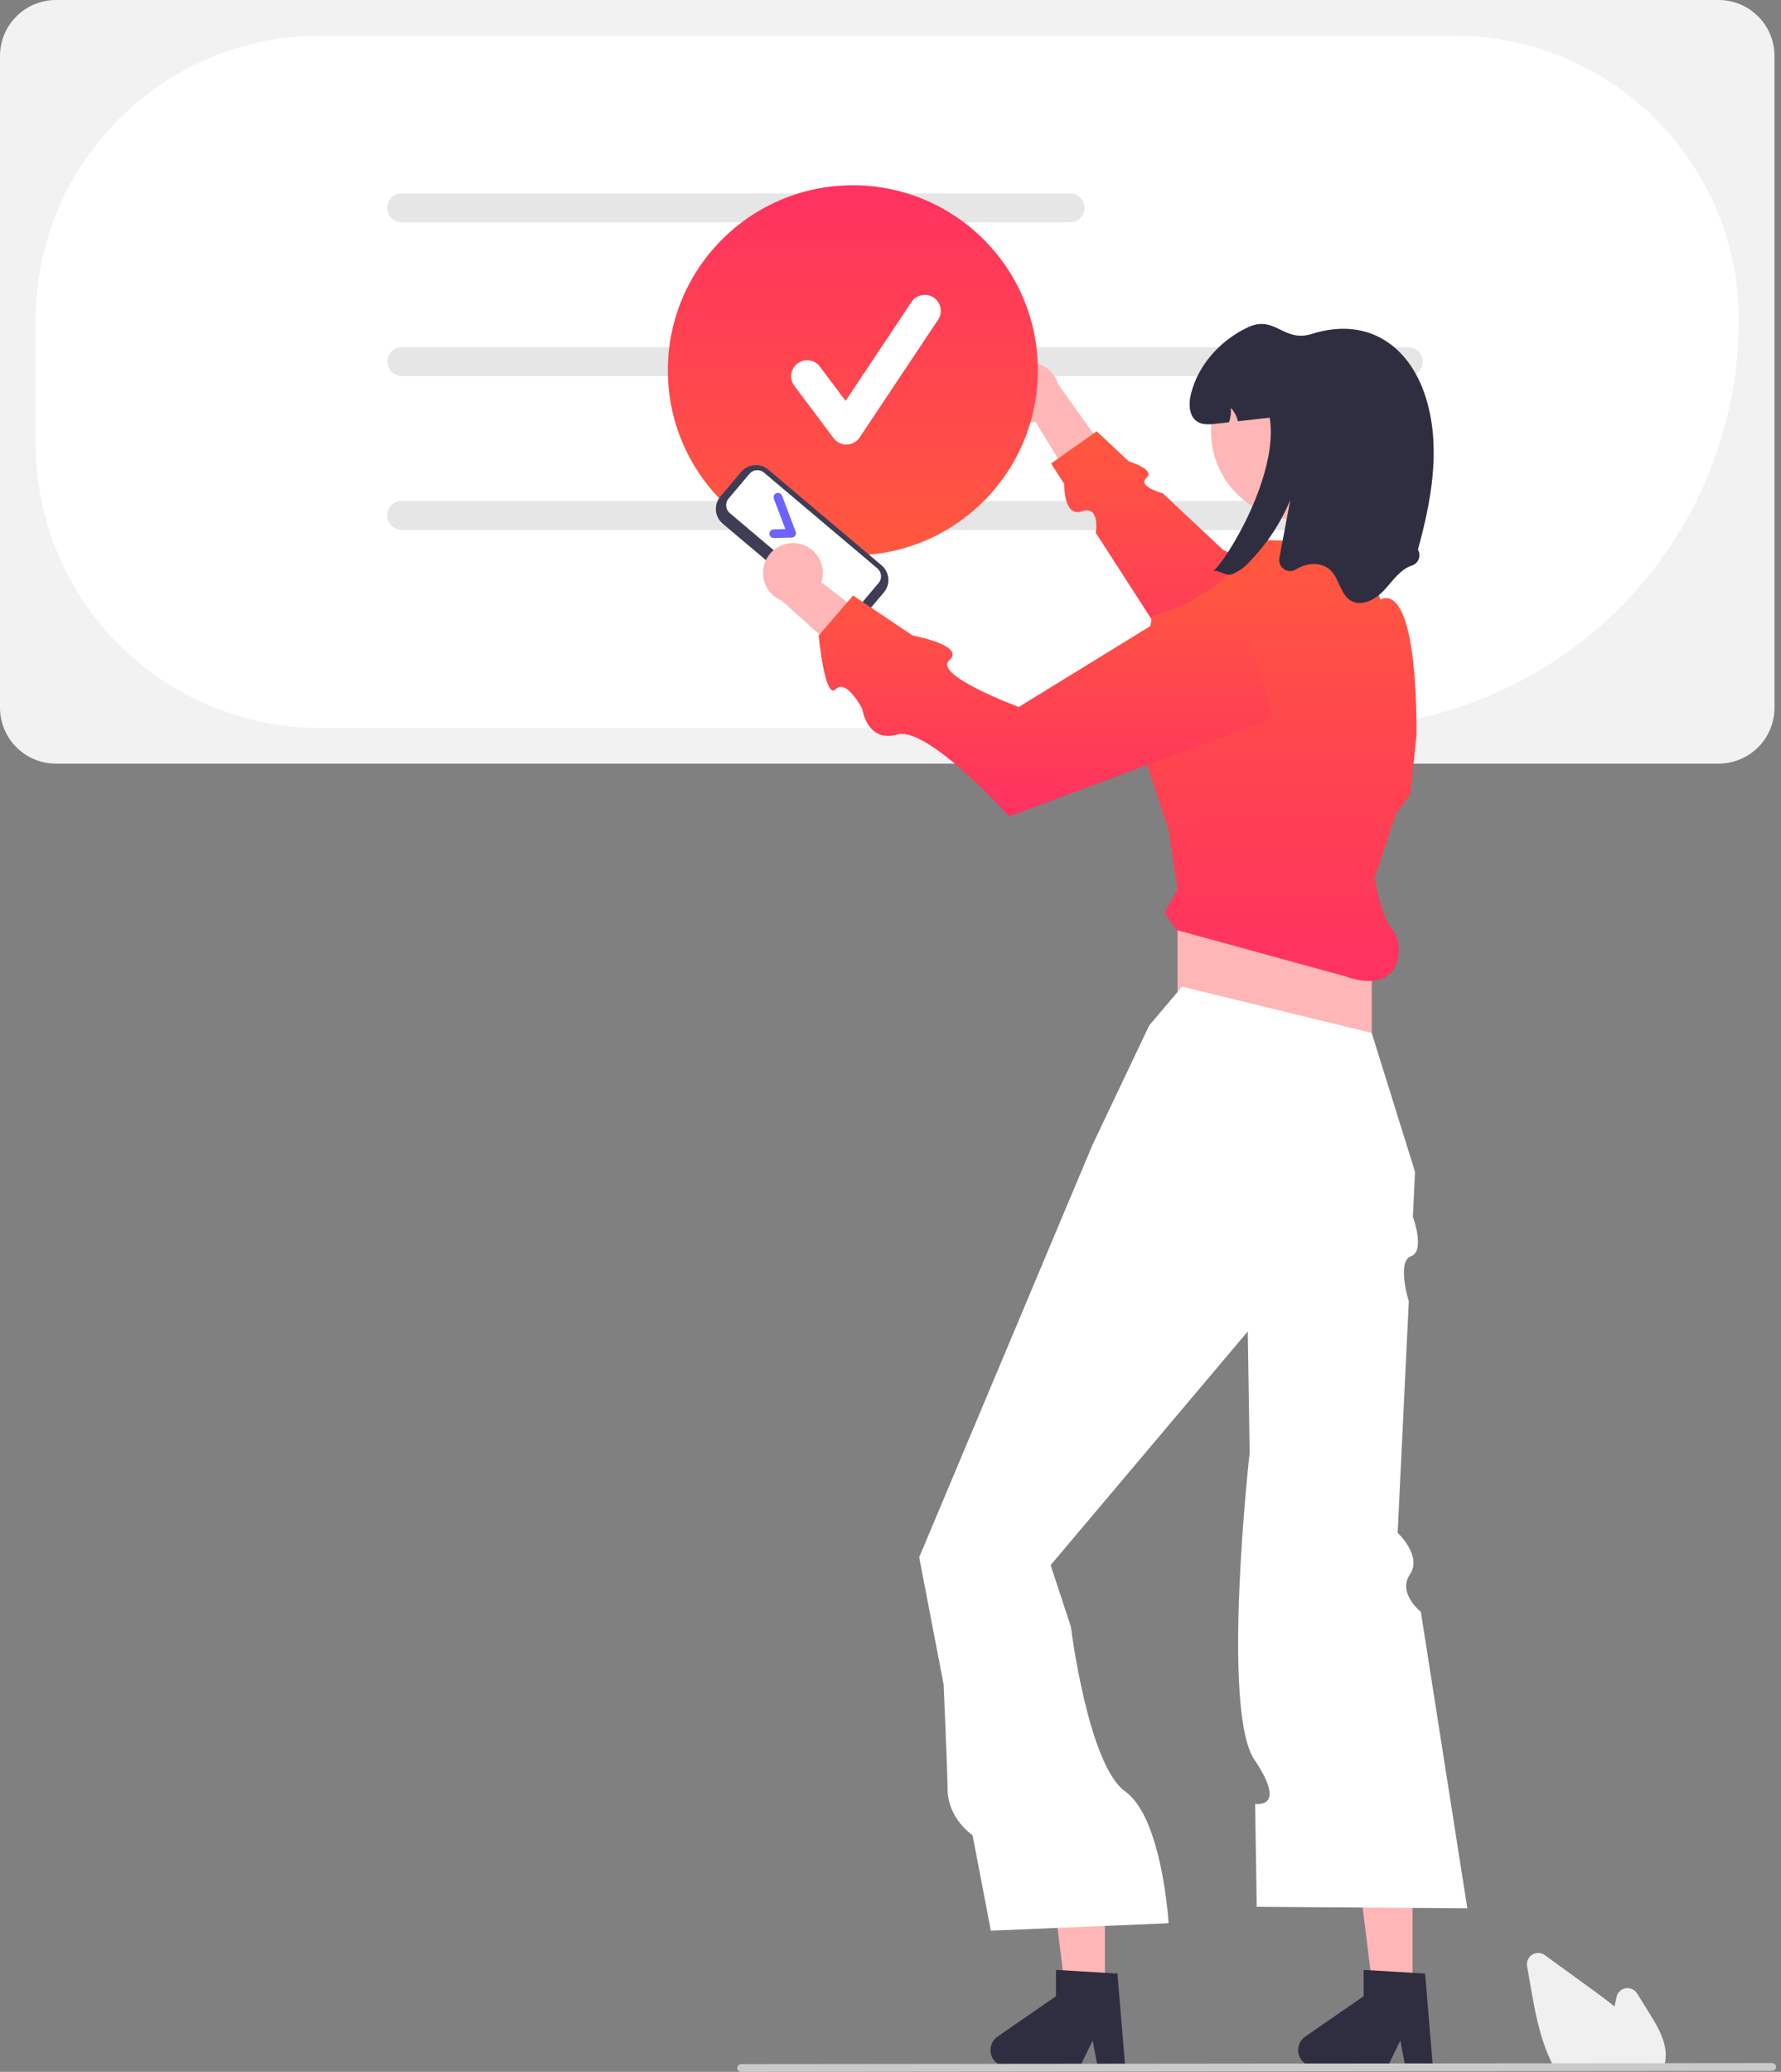 <svg width="282" height="328" viewBox="0 0 282 328" fill="none" xmlns="http://www.w3.org/2000/svg">
<rect x="0" y="0" width="282" height="328" fill="#808080" stroke="none"/>
<g clip-path="url(#clip0_20_9034)">
<path d="M272.123 120.892H8.848C6.502 120.889 4.253 119.956 2.595 118.298C0.936 116.639 0.003 114.39 0 112.044V8.848C0.003 6.502 0.936 4.253 2.595 2.595C4.253 0.936 6.502 0.003 8.848 0H272.123C274.468 0.003 276.717 0.936 278.376 2.595C280.035 4.253 280.968 6.502 280.971 8.848V112.044C280.968 114.39 280.035 116.639 278.376 118.298C276.717 119.956 274.468 120.889 272.123 120.892Z" fill="#F2F2F2"/>
<path d="M210.721 115.249H50.639C38.71 115.235 27.273 110.491 18.838 102.055C10.403 93.62 5.658 82.184 5.645 70.255V50.642C5.658 38.713 10.403 27.276 18.838 18.841C27.273 10.406 38.71 5.661 50.639 5.648H230.333C242.262 5.661 253.699 10.406 262.134 18.841C270.569 27.276 275.314 38.713 275.328 50.642C275.308 67.771 268.495 84.193 256.383 96.305C244.271 108.417 227.85 115.229 210.721 115.249Z" fill="white"/>
<path d="M169.426 35.189H63.61C63.005 35.189 62.424 34.949 61.996 34.521C61.569 34.093 61.328 33.513 61.328 32.907C61.328 32.302 61.569 31.722 61.996 31.294C62.424 30.866 63.005 30.625 63.61 30.625H169.426C170.031 30.625 170.612 30.866 171.04 31.294C171.468 31.722 171.708 32.302 171.708 32.907C171.708 33.513 171.468 34.093 171.04 34.521C170.612 34.949 170.031 35.189 169.426 35.189Z" fill="#E6E6E6"/>
<path d="M222.992 59.536H63.61C63.005 59.536 62.424 59.296 61.996 58.868C61.569 58.44 61.328 57.859 61.328 57.254C61.328 56.649 61.569 56.069 61.996 55.641C62.424 55.213 63.005 54.972 63.61 54.972H222.992C223.598 54.972 224.178 55.213 224.606 55.641C225.034 56.069 225.274 56.649 225.274 57.254C225.274 57.859 225.034 58.44 224.606 58.868C224.178 59.296 223.598 59.536 222.992 59.536Z" fill="#E6E6E6"/>
<path d="M222.992 83.883H63.61C63.005 83.883 62.424 83.642 61.996 83.214C61.569 82.786 61.328 82.206 61.328 81.601C61.328 80.996 61.569 80.415 61.996 79.987C62.424 79.559 63.005 79.319 63.61 79.319H222.992C223.598 79.319 224.178 79.559 224.606 79.987C225.034 80.415 225.274 80.996 225.274 81.601C225.274 82.206 225.034 82.786 224.606 83.214C224.178 83.642 223.598 83.883 222.992 83.883Z" fill="#E6E6E6"/>
<path d="M222.992 83.883H63.61C63.005 83.883 62.424 83.642 61.996 83.214C61.569 82.786 61.328 82.206 61.328 81.601C61.328 80.996 61.569 80.415 61.996 79.987C62.424 79.559 63.005 79.319 63.61 79.319H222.992C223.598 79.319 224.178 79.559 224.606 79.987C225.034 80.415 225.274 80.996 225.274 81.601C225.274 82.206 225.034 82.786 224.606 83.214C224.178 83.642 223.598 83.883 222.992 83.883Z" fill="#E6E6E6"/>
<path d="M158.26 62.33C158.285 63.018 158.461 63.691 158.775 64.303C159.089 64.915 159.533 65.451 160.076 65.873C160.619 66.295 161.249 66.593 161.919 66.745C162.59 66.897 163.286 66.901 163.958 66.755L172.661 81.031L176.364 73.172L167.533 60.82C167.213 59.707 166.496 58.75 165.518 58.13C164.54 57.51 163.368 57.27 162.225 57.457C161.082 57.643 160.047 58.242 159.317 59.14C158.586 60.038 158.21 61.173 158.26 62.33Z" fill="#FFB6B6"/>
<path d="M223.566 103.246L193.576 86.978L184.116 78.103C184.116 78.103 180.004 77.002 181.518 75.665C183.031 74.328 178.718 73.038 178.718 73.038L173.64 68.274L166.424 73.38L168.512 76.617C168.512 76.617 168.368 81.976 171.304 80.945C174.24 79.914 173.506 84.359 173.506 84.359L191.03 111.522L223.566 103.246Z" fill="url(#paint0_linear_20_9034)"/>
<path d="M135.038 87.919C151.216 87.919 164.332 74.804 164.332 58.626C164.332 42.448 151.216 29.333 135.038 29.333C118.86 29.333 105.745 42.448 105.745 58.626C105.745 74.804 118.86 87.919 135.038 87.919Z" fill="url(#paint1_linear_20_9034)"/>
<path d="M223.659 316.611H217.568L214.669 293.118H223.659V316.611Z" fill="#FFB6B6"/>
<path d="M226.873 327.164H222.506L221.726 323.04L219.729 327.164H208.144C207.589 327.164 207.048 326.987 206.601 326.658C206.153 326.329 205.823 325.865 205.658 325.335C205.493 324.805 205.501 324.236 205.682 323.711C205.863 323.186 206.207 322.733 206.664 322.417L215.916 316.028V311.859L225.647 312.439L226.873 327.164Z" fill="#2F2E41"/>
<path d="M174.945 316.611H168.854L165.955 293.118H174.945V316.611Z" fill="#FFB6B6"/>
<path d="M178.159 327.164H173.791L173.012 323.04L171.015 327.164H159.43C158.874 327.164 158.334 326.987 157.886 326.658C157.439 326.329 157.109 325.865 156.943 325.335C156.778 324.805 156.787 324.236 156.968 323.711C157.149 323.186 157.493 322.733 157.95 322.417L167.201 316.028V311.859L176.932 312.439L178.159 327.164Z" fill="#2F2E41"/>
<path d="M217.196 138.934H186.454V173.933H217.196V138.934Z" fill="#FFB6B6"/>
<path d="M187.163 156.197L181.961 162.346L172.975 181.264L150.332 235.138L145.543 246.532L149.41 266.673C149.41 266.673 150.036 280.863 150.036 283.186C150.036 287.915 153.992 290.536 153.992 290.536L156.894 305.651L185.035 304.469C185.035 304.469 184.053 287.808 178.159 283.605C172.265 279.402 169.556 257.499 169.556 257.499L166.353 247.781L197.568 210.779L197.77 223.713L197.867 229.974C197.867 229.974 193.296 270.692 198.625 278.594C203.953 286.497 198.733 285.567 198.733 285.567L198.987 301.868L232.331 302.104L224.974 255.174C224.974 255.174 221.239 252.225 223.238 249.26C225.236 246.295 221.301 242.664 221.301 242.664L223.066 206.027C223.066 206.027 221.112 199.699 223.41 198.876C225.709 198.054 223.712 192.612 223.712 192.612L224.054 185.521L217.196 163.528L187.163 156.197Z" fill="white"/>
<path d="M217.669 138.934L220.98 129.002L223.345 125.692L224.29 116.233C224.29 90.693 218.594 94.946 218.594 94.946L215.304 85.963L200.17 85.49L190.474 94.713L182.434 97.551L179.285 113.91L185.035 131.367L186.454 140.826C183.747 145.823 183.976 143.46 186.218 147.211L212.94 154.542C222.399 157.853 222.399 149.339 220.502 147.211C218.605 145.083 217.669 138.934 217.669 138.934Z" fill="url(#paint2_linear_20_9034)"/>
<path d="M205.782 82.316C213.53 82.316 219.812 76.034 219.812 68.285C219.812 60.537 213.53 54.255 205.782 54.255C198.033 54.255 191.751 60.537 191.751 68.285C191.751 76.034 198.033 82.316 205.782 82.316Z" fill="#FFB6B6"/>
<path d="M224.513 87.013C224.645 87.236 224.725 87.486 224.747 87.745C224.769 88.003 224.733 88.263 224.64 88.505C224.548 88.748 224.402 88.966 224.214 89.144C224.026 89.322 223.799 89.456 223.552 89.534C221.67 90.159 220.511 91.979 219.159 93.436C217.811 94.888 215.64 96.094 213.918 95.106C212.201 94.122 212.083 91.611 210.646 90.248C209.246 88.924 206.919 89.085 205.273 90.092L205.223 90.123C204.939 90.308 204.607 90.406 204.268 90.404C203.929 90.403 203.598 90.302 203.315 90.114C203.033 89.926 202.812 89.66 202.679 89.347C202.547 89.035 202.508 88.691 202.569 88.358C203.146 85.29 203.722 82.224 204.298 79.158C202.785 82.804 200.587 86.127 197.824 88.948C197.063 89.826 196.098 90.505 195.014 90.925C194.031 91.237 193.075 90.22 192.12 90.404C194.494 88.328 202.478 75.019 201.049 66.123C199.37 66.312 197.691 66.501 196.012 66.69C195.831 65.896 195.442 65.163 194.887 64.567C194.954 65.34 194.856 66.119 194.598 66.851C193.898 66.932 193.193 67.007 192.493 67.088C191.519 67.197 190.46 67.291 189.623 66.78C188.227 65.929 188.185 63.914 188.582 62.325C189.746 57.704 193.274 53.84 197.592 51.816C201.91 49.797 203.187 54.294 207.737 52.856C216.723 50.019 223.609 54.871 226.035 63.876C228.074 71.43 226.594 79.446 224.513 87.013Z" fill="#2F2E41"/>
<path d="M263.355 327.469H246.175L246.101 327.335C245.881 326.937 245.669 326.515 245.471 326.081C243.702 322.293 242.954 317.96 242.294 314.137L241.797 311.255C241.736 310.906 241.782 310.547 241.927 310.224C242.072 309.901 242.31 309.629 242.611 309.442C242.912 309.255 243.261 309.162 243.615 309.175C243.969 309.188 244.311 309.306 244.597 309.515C247.208 311.414 249.82 313.312 252.433 315.208C253.422 315.928 254.552 316.761 255.634 317.662C255.739 317.155 255.848 316.646 255.957 316.145C256.032 315.798 256.209 315.483 256.465 315.237C256.721 314.992 257.044 314.829 257.394 314.769C257.743 314.708 258.102 314.754 258.425 314.899C258.749 315.043 259.021 315.282 259.209 315.583L261.219 318.812C262.685 321.17 263.979 323.494 263.715 326.001C263.716 326.031 263.714 326.062 263.708 326.092C263.655 326.504 263.558 326.908 263.416 327.299L263.355 327.469Z" fill="#F0F0F0"/>
<path d="M280.598 327.841L117.345 328C117.183 327.999 117.027 327.934 116.912 327.818C116.797 327.703 116.732 327.547 116.732 327.384C116.732 327.221 116.797 327.064 116.912 326.949C117.027 326.833 117.183 326.768 117.345 326.767L280.598 326.608C280.761 326.609 280.917 326.674 281.032 326.79C281.147 326.905 281.212 327.062 281.212 327.225C281.212 327.387 281.147 327.544 281.032 327.659C280.917 327.775 280.761 327.84 280.598 327.841Z" fill="#CACACA"/>
<path d="M132.375 98.053L114.418 82.888C113.804 82.368 113.422 81.627 113.354 80.825C113.287 80.024 113.54 79.229 114.058 78.614L117.363 74.7C117.882 74.086 118.624 73.704 119.426 73.636C120.227 73.568 121.022 73.822 121.637 74.34L139.594 89.504C140.208 90.024 140.591 90.766 140.658 91.567C140.726 92.368 140.473 93.164 139.955 93.779L136.65 97.692C136.13 98.306 135.388 98.689 134.587 98.756C133.786 98.824 132.99 98.571 132.375 98.053Z" fill="#3F3D56"/>
<path d="M115.361 78.929C115.081 79.261 114.945 79.689 114.981 80.121C115.018 80.553 115.224 80.953 115.555 81.233L133.512 96.397C133.843 96.677 134.272 96.813 134.704 96.776C135.135 96.74 135.535 96.534 135.815 96.203L139.12 92.29C139.399 91.958 139.536 91.529 139.499 91.098C139.463 90.666 139.257 90.266 138.926 89.986L120.969 74.822C120.637 74.542 120.209 74.406 119.777 74.442C119.345 74.479 118.946 74.685 118.666 75.016L115.361 78.929Z" fill="white"/>
<path d="M125.902 84.824C125.84 84.912 125.758 84.983 125.664 85.033C125.569 85.083 125.464 85.111 125.357 85.113L122.535 85.178C122.444 85.18 122.354 85.164 122.27 85.131C122.185 85.099 122.108 85.05 122.042 84.987C121.977 84.924 121.924 84.849 121.888 84.766C121.851 84.683 121.831 84.594 121.829 84.504C121.827 84.413 121.843 84.323 121.876 84.238C121.908 84.154 121.957 84.076 122.02 84.011C122.083 83.945 122.158 83.893 122.241 83.856C122.323 83.82 122.413 83.8 122.503 83.797L124.349 83.755L122.531 78.959C122.467 78.787 122.473 78.598 122.548 78.431C122.624 78.265 122.762 78.135 122.933 78.07C123.104 78.005 123.294 78.011 123.46 78.086C123.627 78.16 123.758 78.298 123.823 78.469L125.986 84.178C126.025 84.281 126.039 84.393 126.027 84.502C126.014 84.612 125.975 84.717 125.913 84.809L125.902 84.824Z" fill="#6C63FF"/>
<path d="M126.265 86.03C126.945 86.13 127.595 86.378 128.17 86.756C128.744 87.135 129.228 87.634 129.589 88.22C129.949 88.806 130.176 89.464 130.255 90.147C130.333 90.831 130.261 91.523 130.043 92.175L143.289 102.378L135.073 105.206L123.755 95.083C122.683 94.644 121.809 93.828 121.3 92.788C120.79 91.748 120.679 90.558 120.988 89.442C121.298 88.326 122.006 87.362 122.978 86.733C123.951 86.104 125.12 85.854 126.265 86.03Z" fill="#FFB6B6"/>
<path d="M195.223 91.075L161.311 111.925C161.311 111.925 147.637 106.866 150.31 104.524C152.982 102.182 144.475 100.599 144.475 100.599L135.077 94.277L129.624 100.614C129.624 100.614 130.618 110.908 132.309 109.126C133.999 107.343 136.526 112.212 136.526 112.212C136.526 112.212 137.273 117.649 142.086 116.281C146.898 114.913 159.812 129.254 159.812 129.254L201.548 113.688L195.223 91.075Z" fill="url(#paint3_linear_20_9034)"/>
<path d="M134.008 70.377C133.615 70.377 133.227 70.285 132.876 70.109C132.524 69.934 132.218 69.678 131.983 69.364L125.772 61.082C125.572 60.816 125.427 60.513 125.344 60.191C125.262 59.869 125.244 59.534 125.291 59.205C125.338 58.875 125.449 58.559 125.619 58.273C125.788 57.986 126.012 57.736 126.278 57.537C126.815 57.134 127.491 56.961 128.156 57.056C128.485 57.103 128.802 57.214 129.088 57.384C129.374 57.553 129.624 57.777 129.823 58.043L133.887 63.461L144.323 47.806C144.696 47.248 145.275 46.86 145.934 46.728C146.593 46.596 147.277 46.731 147.835 47.104C148.394 47.477 148.782 48.056 148.914 48.715C149.046 49.373 148.91 50.057 148.538 50.616L136.116 69.249C135.891 69.586 135.589 69.864 135.234 70.06C134.88 70.257 134.484 70.365 134.079 70.376C134.055 70.376 134.032 70.377 134.008 70.377Z" fill="white"/>
</g>
<defs>
<linearGradient id="paint0_linear_20_9034" x1="194.995" y1="68.274" x2="194.995" y2="111.522" gradientUnits="userSpaceOnUse">
<stop stop-color="#FF583E"/>
<stop offset="1" stop-color="#FF3161"/>
</linearGradient>
<linearGradient id="paint1_linear_20_9034" x1="135.038" y1="29.333" x2="135.038" y2="87.919" gradientUnits="userSpaceOnUse">
<stop stop-color="#FF3260"/>
<stop offset="1" stop-color="#FF583E"/>
</linearGradient>
<linearGradient id="paint2_linear_20_9034" x1="201.788" y1="85.49" x2="201.788" y2="155.298" gradientUnits="userSpaceOnUse">
<stop stop-color="#FF583E"/>
<stop offset="1" stop-color="#FF3161"/>
</linearGradient>
<linearGradient id="paint3_linear_20_9034" x1="165.586" y1="91.075" x2="165.586" y2="129.254" gradientUnits="userSpaceOnUse">
<stop stop-color="#FF583E"/>
<stop offset="1" stop-color="#FF3161"/>
</linearGradient>
<clipPath id="clip0_20_9034">
<rect width="281.211" height="328" fill="white"/>
</clipPath>
</defs>
</svg>
